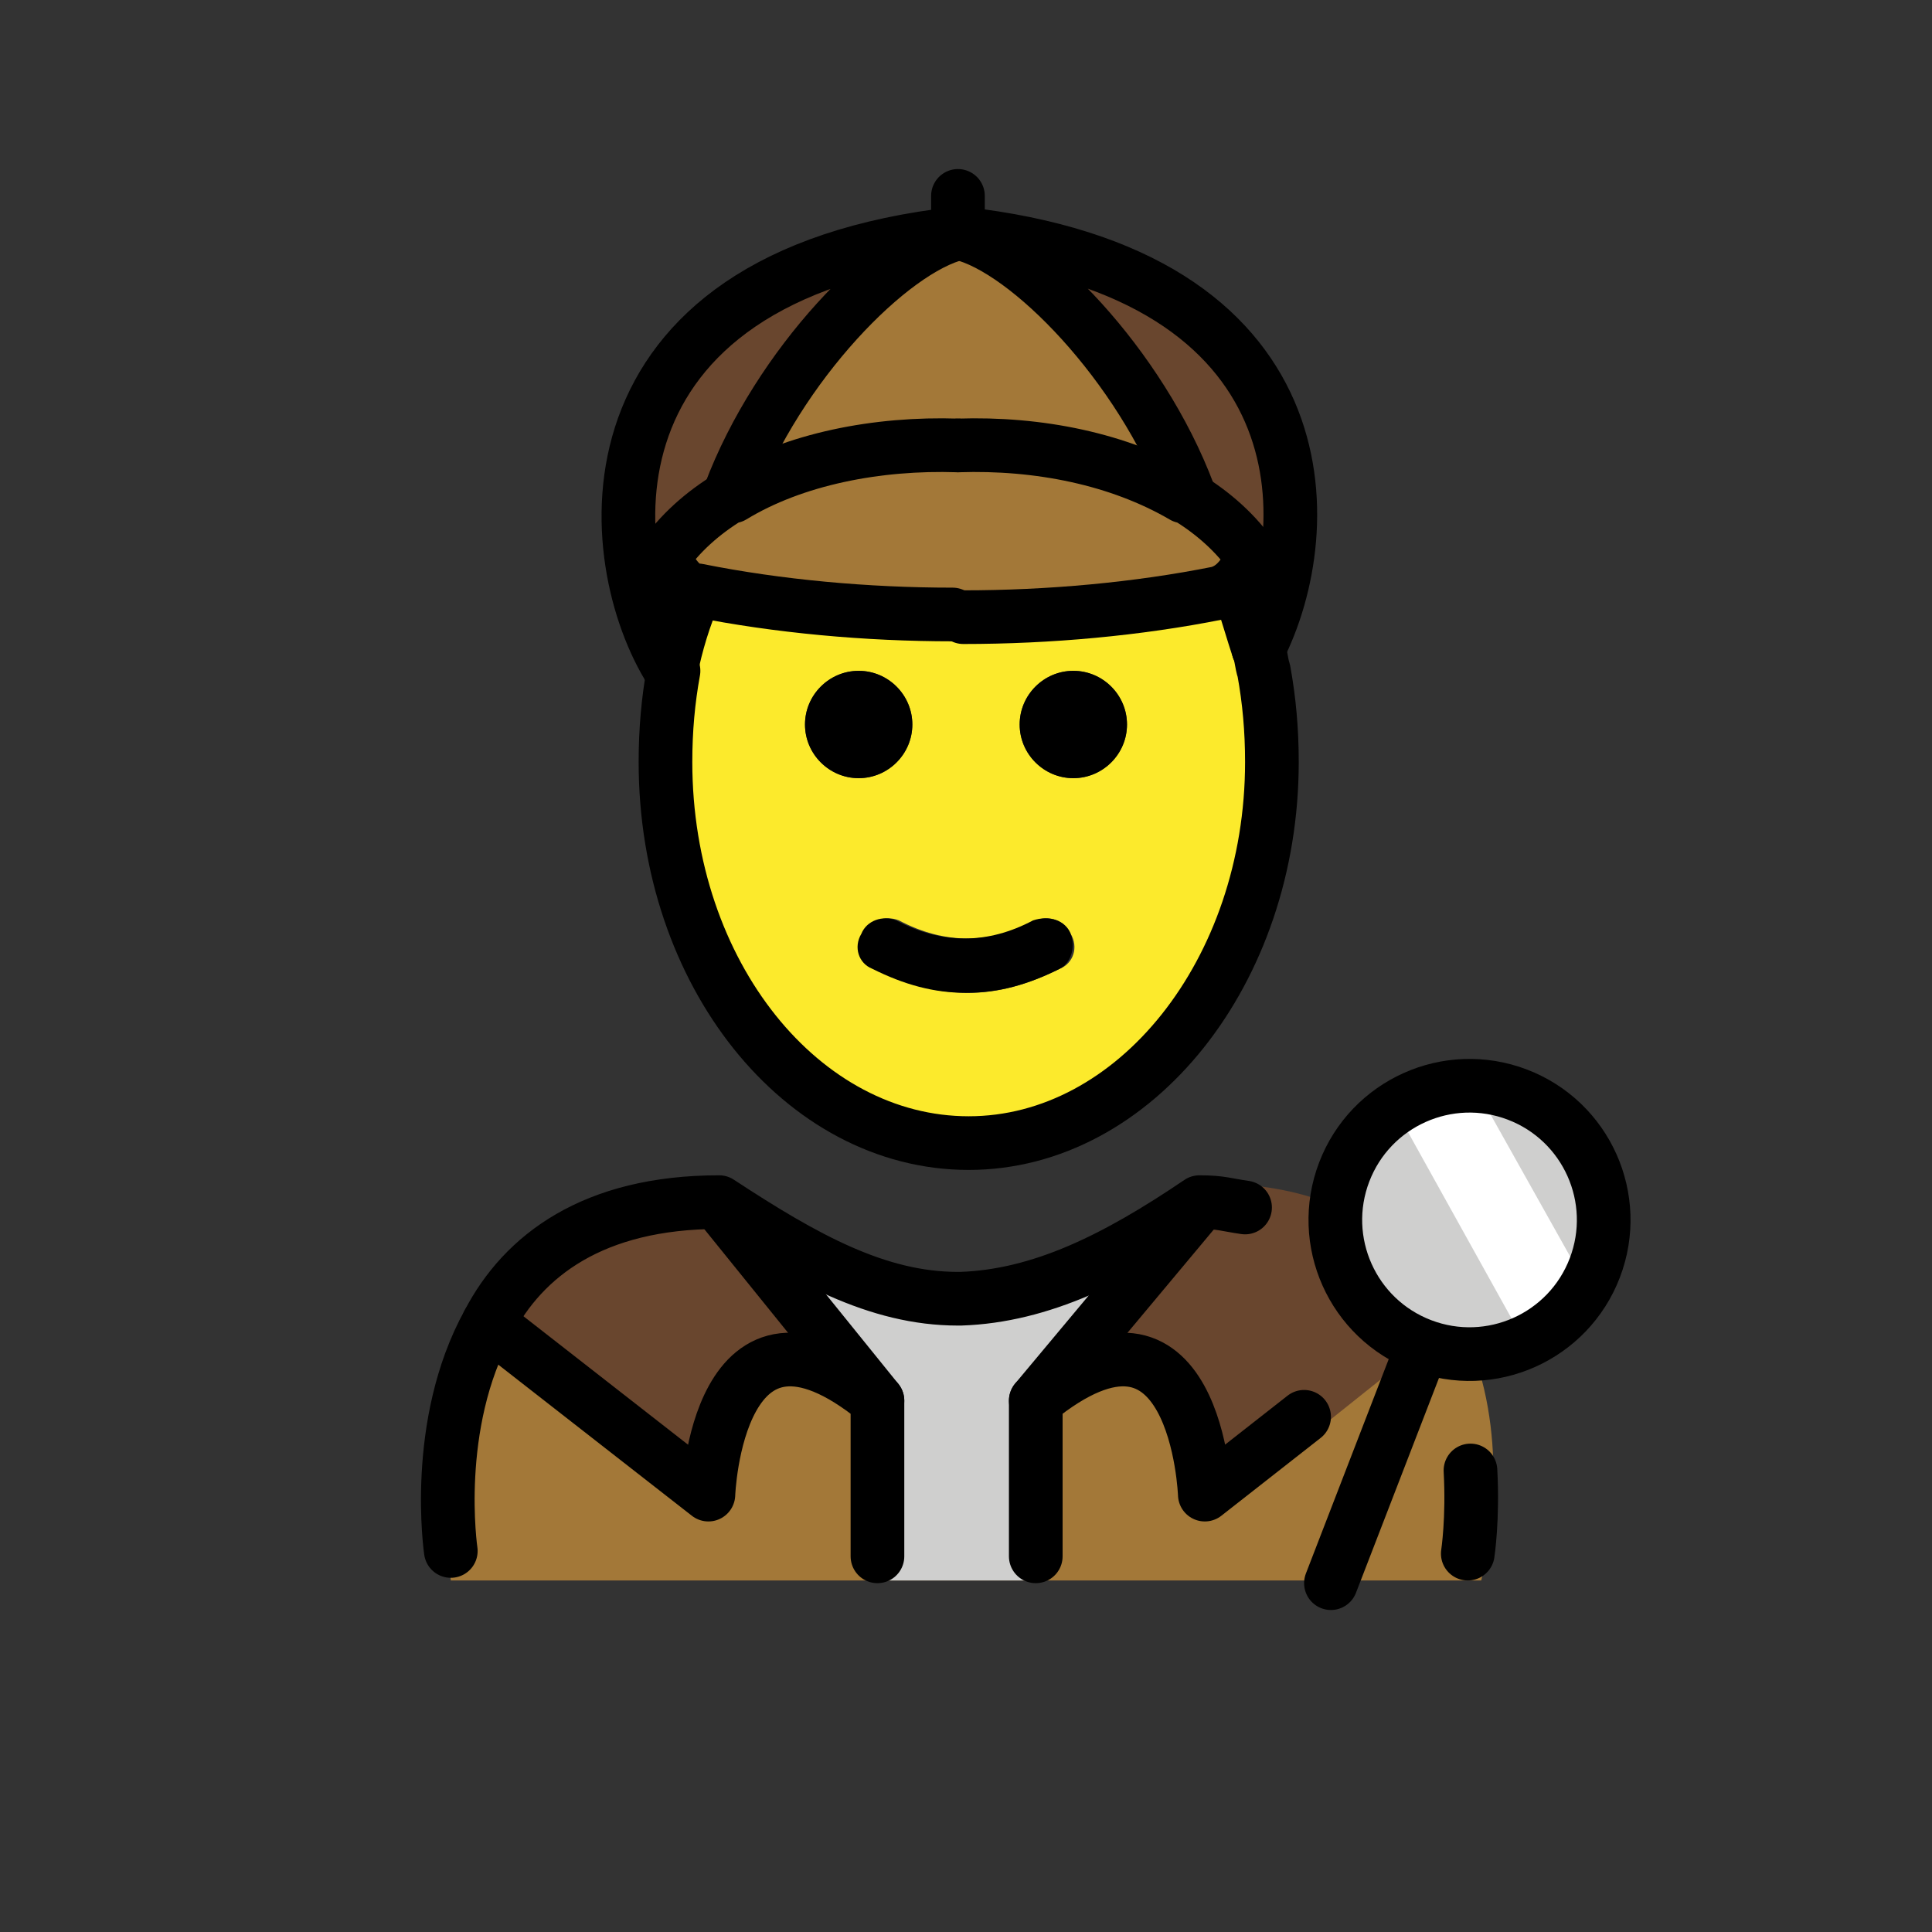 <?xml version="1.0" encoding="utf-8"?>
<!-- Generator: Adobe Illustrator 21.1.0, SVG Export Plug-In . SVG Version: 6.00 Build 0)  -->
<svg version="1.1" id="emoji" xmlns="http://www.w3.org/2000/svg" xmlns:xlink="http://www.w3.org/1999/xlink" x="0px" y="0px"
	 viewBox="0 0 72 72" enable-background="new 0 0 72 72" xml:space="preserve">
<rect x="0" y="0" width="72" height="72" fill="#333333" stroke="none"/>
<g id="_xD83D__xDD75__1_">
	<path fill="#A37838" d="M55.2,58.9c0,0,3.8-14-10.5-14.9c-3.2,2.1-5.9,3.6-9,3.6h0.1c-3.1,0-5.8-1.5-9-3.6c-12,0-10,14.9-10,14.9"
		/>
	<polygon fill="#CFCFCE" points="38.7,58.9 32.6,58.9 32.6,51.4 29.6,48 41.1,48 38.7,51.4 	"/>
	<g id="XMLID_72_">
		<g>
			<path fill="#69462E" d="M44.8,44.8l-5.9,7.3c6-4.9,6.3,4.3,6.3,4.3l8.9-7.1c-1.2-2.8-3.8-5.2-9-5.2c-0.2,0.1-0.4,0.2-0.5,0.4
				L44.8,44.8z"/>
		</g>
		<g>
		</g>
	</g>
	<path fill="none" stroke="#000000" stroke-width="2" stroke-linecap="round" stroke-linejoin="round" stroke-miterlimit="10" d="
		M54.7,57.9c0,0,0.2-1.3,0.1-3.1"/>
	<ellipse transform="matrix(0.357 -0.934 0.934 0.357 -7.296 80.403)" fill="#CFCFCE" cx="54.8" cy="45.5" rx="5" ry="5"/>
	
		<line fill="none" stroke="#000000" stroke-width="2" stroke-linecap="round" stroke-linejoin="round" stroke-miterlimit="10" x1="53" y1="50.2" x2="49.6" y2="59"/>
	<g id="XMLID_70_">
		<g>
			<path fill="#FCEA2C" d="M47.1,25c0.2,1.1,0.3,2.2,0.3,3.4c0,7.8-5.1,14.2-11.3,14.2s-11.3-6.3-11.3-14.2c0-1.2,0.1-2.3,0.3-3.4v0
				c0.2-1,0.5-2,0.9-2.9c0,0,0.1,0,0.1,0c3,0.6,6.3,0.9,9.5,0.9H36c3.2,0,6.5-0.3,9.5-0.9l0.8,0.2c0.2,0.6,0.4,1.3,0.6,1.9
				C46.9,24.5,47,24.7,47.1,25z M42,27c0-1.1-0.9-2-2-2c-1.1,0-2,0.9-2,2c0,1.1,0.9,2,2,2C41.1,29,42,28.1,42,27z M39.5,36.1
				c0.5-0.2,0.7-0.8,0.4-1.3c-0.2-0.5-0.8-0.7-1.3-0.5c-1.7,0.9-3.4,0.9-5.1,0c-0.5-0.2-1.1,0-1.3,0.5c-0.3,0.5,0,1.1,0.4,1.3
				c1.2,0.6,2.3,0.9,3.5,0.9C37.2,37,38.3,36.7,39.5,36.1z M34,27c0-1.1-0.9-2-2-2c-1.1,0-2,0.9-2,2c0,1.1,0.9,2,2,2
				C33.1,29,34,28.1,34,27z"/>
			<path fill="#69462E" d="M35.7,8.7c13.6,1.5,13.4,11,11.1,15.5h0c-0.2-0.7-0.4-1.3-0.6-1.9l-0.8-0.2c0.6-0.1,0.9-0.8,1.3-1.3
				c-0.7-0.9-1.5-1.7-2.5-2.3l0.1-0.1C42.5,13.6,38.2,9.4,35.7,8.7z"/>
			<path fill="#A37838" d="M25.9,22.1c-0.6-0.2-0.8-0.8-1.2-1.2c0.7-0.9,1.5-1.7,2.5-2.3c0,0,0.1,0,0.1,0c2.4-1.4,5.4-2,8.4-1.9
				c3-0.1,6,0.5,8.4,1.9c0,0,0,0,0.1,0c1,0.6,1.9,1.4,2.5,2.3c-0.3,0.5-0.6,1.1-1.3,1.3c-3,0.6-6.3,0.9-9.5,0.9h-0.5
				C32.3,23,28.9,22.7,25.9,22.1C25.9,22.1,25.9,22.1,25.9,22.1z"/>
			<path fill="#A37838" d="M44.3,18.4L44.3,18.4c-0.1,0.1-0.1,0.1-0.1,0c-2.4-1.4-5.4-2-8.4-1.9c-3-0.1-6.1,0.5-8.4,1.9
				c0,0,0,0-0.1,0l-0.1-0.1c1.8-4.8,6-9.1,8.5-9.7C38.2,9.4,42.5,13.6,44.3,18.4z"/>
			<path d="M40,25c1.1,0,2,0.9,2,2c0,1.1-0.9,2-2,2c-1.1,0-2-0.9-2-2C38,25.9,38.9,25,40,25z"/>
			<path d="M39.9,34.8c0.2,0.5,0,1.1-0.4,1.3C38.3,36.7,37.2,37,36,37c-1.2,0-2.3-0.3-3.5-0.9c-0.5-0.2-0.7-0.8-0.4-1.3
				c0.2-0.5,0.8-0.7,1.3-0.5c1.7,0.9,3.4,0.9,5.1,0C39.1,34.1,39.7,34.3,39.9,34.8z"/>
			<path d="M32,25c1.1,0,2,0.9,2,2c0,1.1-0.9,2-2,2c-1.1,0-2-0.9-2-2C30,25.9,30.9,25,32,25z"/>
			<path fill="#69462E" d="M35.7,8.7c-2.5,0.7-6.8,4.9-8.5,9.7l0.1,0.1c-1,0.6-1.9,1.4-2.5,2.3c0.3,0.4,0.6,1.1,1.2,1.2
				C25.5,23,25.2,24,25,25C22.4,20.9,21.3,10.3,35.7,8.7z"/>
		</g>
		<g>
			<path fill="none" stroke="#000000" stroke-width="2" stroke-linecap="round" stroke-linejoin="round" stroke-miterlimit="10" d="
				M25,25c0.2-1,0.5-2,0.9-2.9v0"/>
			<path fill="none" stroke="#000000" stroke-width="2" stroke-linecap="round" stroke-linejoin="round" stroke-miterlimit="10" d="
				M46.3,22.3c0.2,0.6,0.4,1.3,0.6,1.9c0.1,0.2,0.1,0.5,0.2,0.8c0.2,1.1,0.3,2.2,0.3,3.4c0,7.8-5.1,14.2-11.3,14.2
				s-11.3-6.3-11.3-14.2c0-1.2,0.1-2.3,0.3-3.4"/>
			<path fill="none" stroke="#000000" stroke-width="2" stroke-linecap="round" stroke-linejoin="round" stroke-miterlimit="10" d="
				M35.7,16.6c-3-0.1-6.1,0.5-8.4,1.9c0,0,0,0-0.1,0c-1,0.6-1.9,1.4-2.5,2.3c0.3,0.4,0.6,1.1,1.2,1.2c0,0,0.1,0,0.1,0
				c3,0.6,6.3,0.9,9.5,0.9"/>
			<path fill="none" stroke="#000000" stroke-width="2" stroke-linecap="round" stroke-linejoin="round" stroke-miterlimit="10" d="
				M27.2,18.4c1.8-4.8,6-9.1,8.5-9.7C21.3,10.3,22.4,20.9,25,25v0"/>
			<path fill="none" stroke="#000000" stroke-width="2" stroke-linecap="round" stroke-linejoin="round" stroke-miterlimit="10" d="
				M35.7,16.6c3-0.1,6,0.5,8.4,1.9c0,0,0,0,0.1,0c1,0.6,1.9,1.4,2.5,2.3c-0.3,0.5-0.6,1.1-1.3,1.3c-3,0.6-6.3,0.9-9.5,0.9"/>
			<path fill="none" stroke="#000000" stroke-width="2" stroke-linecap="round" stroke-linejoin="round" stroke-miterlimit="10" d="
				M44.3,18.4c-1.8-4.8-6-9.1-8.5-9.7c13.6,1.5,13.4,11,11.1,15.5"/>
			
				<line fill="none" stroke="#000000" stroke-width="2" stroke-linecap="round" stroke-linejoin="round" stroke-miterlimit="10" x1="35.7" y1="8.7" x2="35.7" y2="7.3"/>
		</g>
	</g>
	<path fill="none" stroke="#000000" stroke-width="2" stroke-linecap="round" stroke-linejoin="round" stroke-miterlimit="10" d="
		M38.6,58v-5.8c6-4.9,6.3,3.5,6.3,3.5l3.7-2.9"/>
	<path fill="none" stroke="#000000" stroke-width="2" stroke-linecap="round" stroke-linejoin="round" stroke-miterlimit="10" d="
		M38.6,52.2"/>
	<g id="XMLID_71_">
		<g>
			<path fill="#69462E" d="M26.8,44.9l5.9,7.4c-6-4.9-6.3,3.5-6.3,3.5l-8.2-6.4h0C19.6,46.9,22.1,44.9,26.8,44.9z"/>
		</g>
		<g>
			<path fill="none" stroke="#000000" stroke-width="2" stroke-linecap="round" stroke-linejoin="round" stroke-miterlimit="10" d="
				M46.4,45c-0.7-0.1-0.9-0.2-1.7-0.2c-3.1,2.1-5.9,3.5-8.9,3.6h-0.1c-3,0-5.7-1.5-8.9-3.6c-4.7,0-7.3,2-8.6,4.5
				c-2.1,3.8-1.4,8.5-1.4,8.5"/>
			<path fill="none" stroke="#000000" stroke-width="2" stroke-linecap="round" stroke-linejoin="round" stroke-miterlimit="10" d="
				M32.7,58v-5.8c-6-4.9-6.3,3.5-6.3,3.5l-8.2-6.4"/>
			
				<line fill="none" stroke="#000000" stroke-width="2" stroke-linecap="round" stroke-linejoin="round" stroke-miterlimit="10" x1="32.7" y1="52.2" x2="26.8" y2="44.9"/>
		</g>
	</g>
	
		<line fill="none" stroke="#000000" stroke-width="2" stroke-linecap="round" stroke-linejoin="round" stroke-miterlimit="10" x1="38.6" y1="52.2" x2="44.7" y2="44.9"/>
	<path fill="#FFFFFF" d="M54.8,40.2l3.7,6.6c0.8,1.3,0.3,3-1.1,3.8l-0.2,0.1l-5-9"/>
	
		<ellipse transform="matrix(0.357 -0.934 0.934 0.357 -7.296 80.403)" fill="none" stroke="#000000" stroke-width="2" stroke-linecap="round" stroke-linejoin="round" stroke-miterlimit="10" cx="54.8" cy="45.5" rx="5" ry="5"/>
</g>
</svg>
